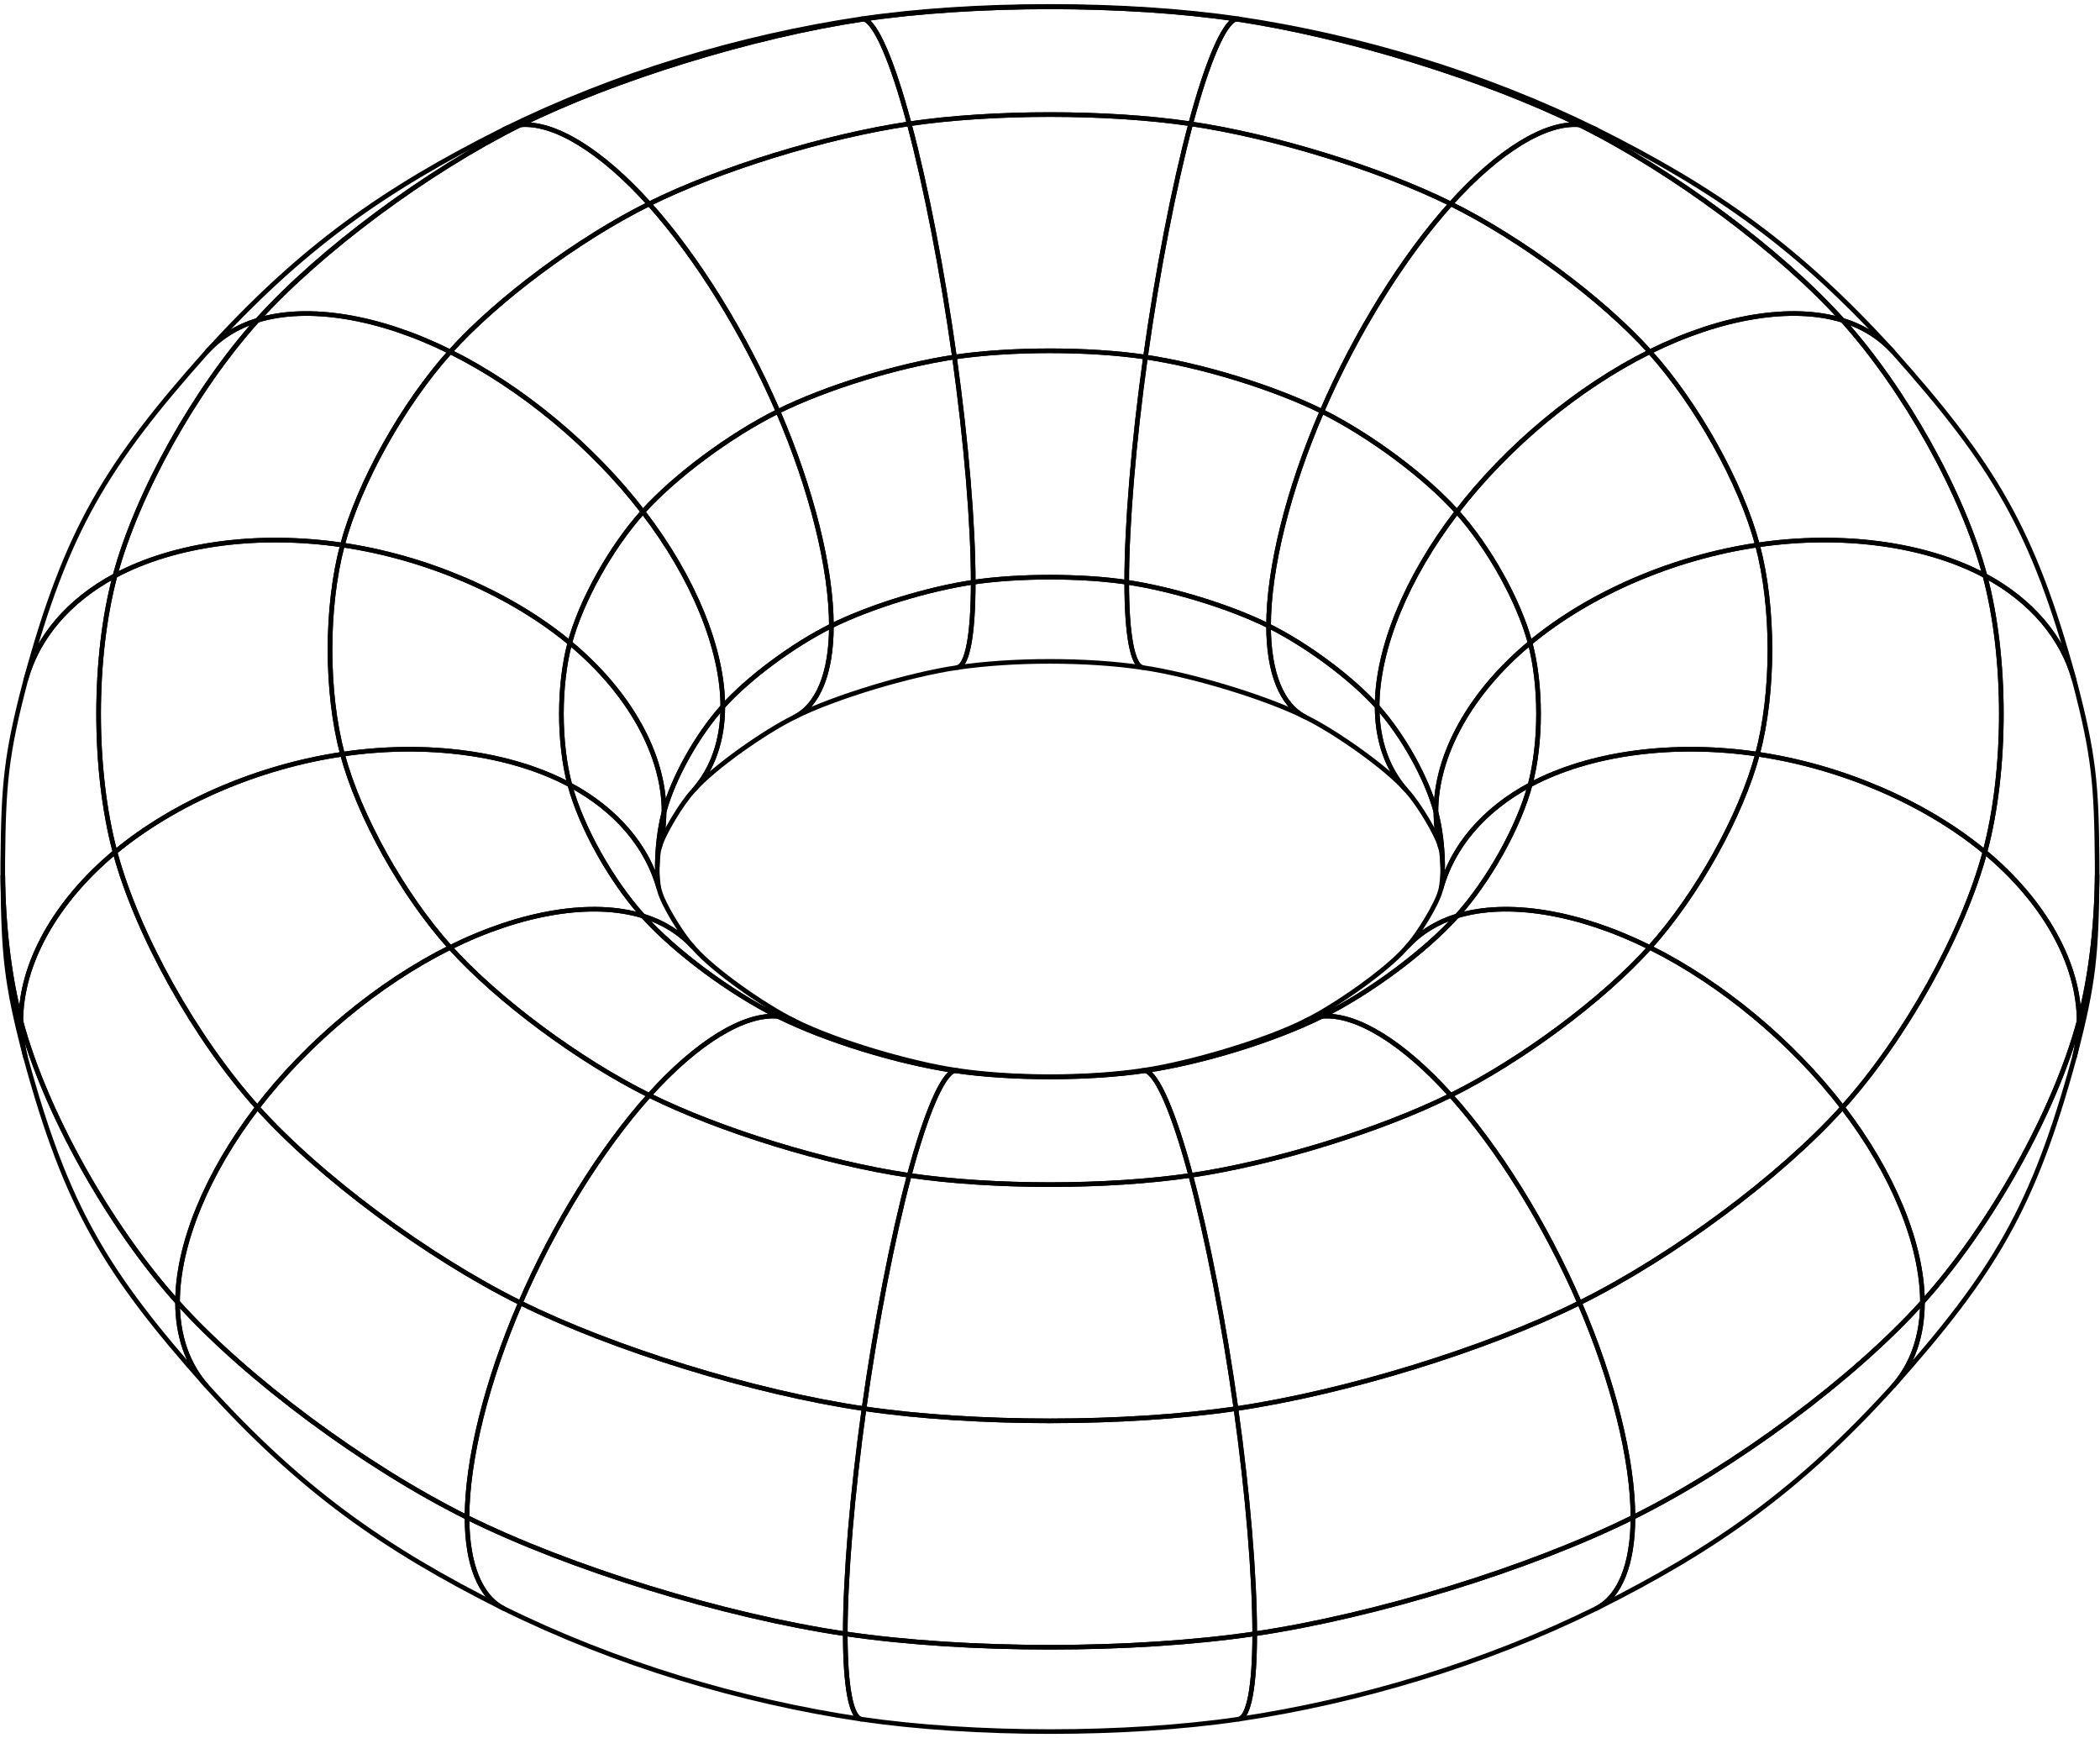 <svg xmlns="http://www.w3.org/2000/svg" xmlns:xlink="http://www.w3.org/1999/xlink" version="1.1" width="181.536" height="150.24" viewBox="0 0 181.536 150.24">
<path transform="matrix(1,0,0,-1,90.766,75.121)" stroke-width=".399" stroke-linecap="round" stroke-linejoin="round" fill="none" stroke="#000000" d="M-88.964-13.152C-88.964-8.186-85.966-2.807-80.821 1.464-78.928-5.61-73.91-14.612-68.515-20.609-72.878-26.287-75.418-32.483-75.418-37.449-81.356-30.848-86.878-20.941-88.964-13.152Z"/>
<path transform="matrix(1,0,0,-1,90.766,75.121)" stroke-width=".399" stroke-linecap="round" stroke-linejoin="round" fill="none" stroke="#000000" d="M-75.418-37.449C-75.418-32.483-72.878-26.287-68.515-20.609-63.124-26.608-53.852-33.498-45.78-37.505-48.694-44.257-50.393-51.081-50.393-56.047-59.279-51.634-69.483-44.052-75.418-37.449Z"/>
<path transform="matrix(1,0,0,-1,90.766,75.121)" stroke-width=".399" stroke-linecap="round" stroke-linejoin="round" fill="none" stroke="#000000" d="M-50.393-56.047C-50.393-51.081-48.694-44.257-45.78-37.505-37.709-41.513-25.597-45.241-16.075-46.648-17.098-53.983-17.695-61.145-17.695-66.111-28.176-64.562-41.508-60.459-50.393-56.047Z"/>
<path transform="matrix(1,0,0,-1,90.766,75.121)" stroke-width=".399" stroke-linecap="round" stroke-linejoin="round" fill="none" stroke="#000000" d="M-17.695-66.111C-17.695-61.145-17.098-53.983-16.075-46.648-6.553-48.055 6.556-48.055 16.078-46.647 17.101-53.982 17.698-61.145 17.698-66.111 7.217-67.66-7.213-67.66-17.695-66.111Z"/>
<path transform="matrix(1,0,0,-1,90.766,75.121)" stroke-width=".399" stroke-linecap="round" stroke-linejoin="round" fill="none" stroke="#000000" d="M17.698-66.111C17.698-61.145 17.101-53.982 16.078-46.647 25.598-45.241 37.712-41.512 45.782-37.503 48.697-44.256 50.394-51.079 50.394-56.044 41.511-60.457 28.179-64.561 17.698-66.111Z"/>
<path transform="matrix(1,0,0,-1,90.766,75.121)" stroke-width=".399" stroke-linecap="round" stroke-linejoin="round" fill="none" stroke="#000000" d="M50.394-56.044C50.394-51.079 48.697-44.256 45.782-37.503 53.854-33.496 63.126-26.606 68.517-20.608 72.88-26.284 75.421-32.482 75.421-37.448 69.483-44.051 59.28-51.634 50.394-56.044Z"/>
<path transform="matrix(1,0,0,-1,90.766,75.121)" stroke-width=".399" stroke-linecap="round" stroke-linejoin="round" fill="none" stroke="#000000" d="M75.421-37.448C75.421-32.482 72.88-26.284 68.517-20.608 73.911-14.61 78.928-5.609 80.821 1.467 85.967-2.805 88.964-8.183 88.964-13.149 86.88-20.938 81.358-30.845 75.421-37.448Z"/>
<path transform="matrix(1,0,0,-1,90.766,75.121)" stroke-width=".399" stroke-linecap="round" stroke-linejoin="round" fill="none" stroke="#000000" d="M80.821 1.467C75.675 5.738 68.442 8.852 61.163 9.928 62.596 15.283 62.596 22.656 61.162 28.009 68.441 29.085 75.675 28.111 80.821 25.36 82.716 18.284 82.715 8.542 80.821 1.467Z"/>
<path transform="matrix(1,0,0,-1,90.766,75.121)" stroke-width=".399" stroke-linecap="round" stroke-linejoin="round" fill="none" stroke="#000000" d="M80.821 25.36C75.675 28.111 68.441 29.085 61.162 28.009 59.731 33.365 55.933 40.176 51.85 44.714 58.022 47.779 64.152 48.778 68.515 47.434 73.91 41.437 78.928 32.435 80.821 25.36Z"/>
<path transform="matrix(1,0,0,-1,90.766,75.121)" stroke-width=".399" stroke-linecap="round" stroke-linejoin="round" fill="none" stroke="#000000" d="M68.515 47.434C64.152 48.778 58.022 47.779 51.85 44.714 47.77 49.254 40.755 54.468 34.645 57.499 38.768 62.085 42.867 64.598 45.78 64.329 53.852 60.322 63.124 53.432 68.515 47.434Z"/>
<path transform="matrix(1,0,0,-1,90.766,75.121)" stroke-width=".399" stroke-linecap="round" stroke-linejoin="round" fill="none" stroke="#000000" d="M45.78 64.329C42.867 64.598 38.768 62.085 34.645 57.499 28.537 60.532 19.371 63.354 12.165 64.419 13.613 69.828 15.051 73.159 16.075 73.472 25.597 72.065 37.709 68.337 45.78 64.329Z"/>
<path transform="matrix(1,0,0,-1,90.766,75.121)" stroke-width=".399" stroke-linecap="round" stroke-linejoin="round" fill="none" stroke="#000000" d="M16.075 73.472C15.051 73.159 13.613 69.828 12.165 64.419 4.959 65.484-4.963 65.484-12.167 64.418-13.615 69.827-15.055 73.158-16.078 73.472-6.556 74.88 6.553 74.88 16.075 73.472Z"/>
<path transform="matrix(1,0,0,-1,90.766,75.121)" stroke-width=".399" stroke-linecap="round" stroke-linejoin="round" fill="none" stroke="#000000" d="M-16.078 73.472C-15.055 73.158-13.615 69.827-12.167 64.418-19.374 63.355-28.539 60.532-34.646 57.498-38.771 62.085-42.867 64.595-45.782 64.327-37.712 68.336-25.598 72.065-16.078 73.472Z"/>
<path transform="matrix(1,0,0,-1,90.766,75.121)" stroke-width=".399" stroke-linecap="round" stroke-linejoin="round" fill="none" stroke="#000000" d="M-45.782 64.327C-42.867 64.595-38.771 62.085-34.646 57.498-40.755 54.467-47.771 49.254-51.851 44.713-58.022 47.777-64.155 48.778-68.517 47.432-63.126 53.431-53.854 60.321-45.782 64.327Z"/>
<path transform="matrix(1,0,0,-1,90.766,75.121)" stroke-width=".399" stroke-linecap="round" stroke-linejoin="round" fill="none" stroke="#000000" d="M-68.517 47.432C-64.155 48.778-58.022 47.777-51.851 44.713-55.933 40.174-59.73 33.363-61.163 28.008-68.442 29.083-75.675 28.108-80.821 25.358-78.928 32.434-73.911 41.434-68.517 47.432Z"/>
<path transform="matrix(1,0,0,-1,90.766,75.121)" stroke-width=".399" stroke-linecap="round" stroke-linejoin="round" fill="none" stroke="#000000" d="M-80.821 25.358C-75.675 28.108-68.442 29.083-61.163 28.008-62.596 22.653-62.596 15.28-61.162 9.926-68.441 8.85-75.675 5.735-80.821 1.464-82.716 8.54-82.715 18.282-80.821 25.358Z"/>
<path transform="matrix(1,0,0,-1,90.766,75.121)" stroke-width=".399" stroke-linecap="round" stroke-linejoin="round" fill="none" stroke="#000000" d="M-80.821 1.464C-75.675 5.735-68.441 8.85-61.162 9.926-59.731 4.571-55.933-2.241-51.85-6.779-58.022-9.844-64.152-14.932-68.515-20.609-73.91-14.612-78.928-5.61-80.821 1.464Z"/>
<path transform="matrix(1,0,0,-1,90.766,75.121)" stroke-width=".399" stroke-linecap="round" stroke-linejoin="round" fill="none" stroke="#000000" d="M-68.515-20.609C-64.152-14.932-58.022-9.844-51.85-6.779-47.77-11.318-40.755-16.532-34.645-19.564-38.768-24.15-42.867-30.752-45.78-37.505-53.852-33.498-63.124-26.608-68.515-20.609Z"/>
<path transform="matrix(1,0,0,-1,90.766,75.121)" stroke-width=".399" stroke-linecap="round" stroke-linejoin="round" fill="none" stroke="#000000" d="M-45.78-37.505C-42.867-30.752-38.768-24.15-34.645-19.564-28.537-22.597-19.371-25.419-12.165-26.484-13.613-31.893-15.051-39.313-16.075-46.648-25.597-45.241-37.709-41.513-45.78-37.505Z"/>
<path transform="matrix(1,0,0,-1,90.766,75.121)" stroke-width=".399" stroke-linecap="round" stroke-linejoin="round" fill="none" stroke="#000000" d="M-16.075-46.648C-15.051-39.313-13.613-31.893-12.165-26.484-4.959-27.549 4.963-27.548 12.167-26.483 13.615-31.892 15.055-39.313 16.078-46.647 6.556-48.055-6.553-48.055-16.075-46.648Z"/>
<path transform="matrix(1,0,0,-1,90.766,75.121)" stroke-width=".399" stroke-linecap="round" stroke-linejoin="round" fill="none" stroke="#000000" d="M16.078-46.647C15.055-39.313 13.615-31.892 12.167-26.483 19.374-25.419 28.539-22.597 34.646-19.563 38.771-24.15 42.867-30.75 45.782-37.503 37.712-41.512 25.598-45.241 16.078-46.647Z"/>
<path transform="matrix(1,0,0,-1,90.766,75.121)" stroke-width=".399" stroke-linecap="round" stroke-linejoin="round" fill="none" stroke="#000000" d="M45.782-37.503C42.867-30.75 38.771-24.15 34.646-19.563 40.755-16.531 47.771-11.318 51.851-6.778 58.022-9.841 64.155-14.932 68.517-20.608 63.126-26.606 53.854-33.496 45.782-37.503Z"/>
<path transform="matrix(1,0,0,-1,90.766,75.121)" stroke-width=".399" stroke-linecap="round" stroke-linejoin="round" fill="none" stroke="#000000" d="M68.517-20.608C64.155-14.932 58.022-9.841 51.851-6.778 55.933-2.239 59.73 4.573 61.163 9.928 68.442 8.852 75.675 5.738 80.821 1.467 78.928-5.609 73.911-14.61 68.517-20.608Z"/>
<path transform="matrix(1,0,0,-1,90.766,75.121)" stroke-width=".399" stroke-linecap="round" stroke-linejoin="round" fill="none" stroke="#000000" d="M61.163 9.928C53.885 11.003 46.651 10.028 41.505 7.278 42.477 10.912 42.478 15.914 41.506 19.547 46.651 23.818 53.885 26.933 61.162 28.009 62.596 22.656 62.596 15.283 61.163 9.928Z"/>
<path transform="matrix(1,0,0,-1,90.766,75.121)" stroke-width=".399" stroke-linecap="round" stroke-linejoin="round" fill="none" stroke="#000000" d="M61.162 28.009C53.885 26.933 46.651 23.818 41.506 19.547 40.53 23.181 37.955 27.804 35.184 30.883 39.547 36.56 45.68 41.65 51.85 44.714 55.933 40.176 59.731 33.365 61.162 28.009Z"/>
<path transform="matrix(1,0,0,-1,90.766,75.121)" stroke-width=".399" stroke-linecap="round" stroke-linejoin="round" fill="none" stroke="#000000" d="M51.85 44.714C45.68 41.65 39.547 36.56 35.184 30.883 32.416 33.964 27.655 37.501 23.51 39.561 26.424 46.313 30.522 52.915 34.645 57.499 40.755 54.468 47.77 49.254 51.85 44.714Z"/>
<path transform="matrix(1,0,0,-1,90.766,75.121)" stroke-width=".399" stroke-linecap="round" stroke-linejoin="round" fill="none" stroke="#000000" d="M34.645 57.499C30.522 52.915 26.424 46.313 23.51 39.561 19.364 41.619 13.145 43.532 8.255 44.255 9.279 51.59 10.717 59.01 12.165 64.419 19.371 63.354 28.537 60.532 34.645 57.499Z"/>
<path transform="matrix(1,0,0,-1,90.766,75.121)" stroke-width=".399" stroke-linecap="round" stroke-linejoin="round" fill="none" stroke="#000000" d="M12.165 64.419C10.717 59.01 9.279 51.59 8.255 44.255 3.365 44.978-3.366 44.978-8.256 44.256-9.279 51.59-10.718 59.011-12.167 64.418-4.963 65.484 4.959 65.484 12.165 64.419Z"/>
<path transform="matrix(1,0,0,-1,90.766,75.121)" stroke-width=".399" stroke-linecap="round" stroke-linejoin="round" fill="none" stroke="#000000" d="M-12.167 64.418C-10.718 59.011-9.279 51.59-8.256 44.256-13.146 43.531-19.367 41.617-23.51 39.558-26.425 46.311-30.523 52.913-34.646 57.498-28.539 60.532-19.374 63.355-12.167 64.418Z"/>
<path transform="matrix(1,0,0,-1,90.766,75.121)" stroke-width=".399" stroke-linecap="round" stroke-linejoin="round" fill="none" stroke="#000000" d="M-34.646 57.498C-30.523 52.913-26.425 46.311-23.51 39.558-27.656 37.501-32.415 33.963-35.187 30.883-39.55 36.559-45.683 41.649-51.851 44.713-47.771 49.254-40.755 54.467-34.646 57.498Z"/>
<path transform="matrix(1,0,0,-1,90.766,75.121)" stroke-width=".399" stroke-linecap="round" stroke-linejoin="round" fill="none" stroke="#000000" d="M-51.851 44.713C-45.683 41.649-39.55 36.559-35.187 30.883-37.957 27.802-40.532 23.181-41.505 19.547-46.651 23.818-53.885 26.932-61.163 28.008-59.73 33.363-55.933 40.174-51.851 44.713Z"/>
<path transform="matrix(1,0,0,-1,90.766,75.121)" stroke-width=".399" stroke-linecap="round" stroke-linejoin="round" fill="none" stroke="#000000" d="M-61.163 28.008C-53.885 26.932-46.651 23.818-41.505 19.547-42.477 15.913-42.478 10.911-41.506 7.277-46.651 10.027-53.885 11.002-61.162 9.926-62.596 15.28-62.596 22.653-61.163 28.008Z"/>
<path transform="matrix(1,0,0,-1,90.766,75.121)" stroke-width=".399" stroke-linecap="round" stroke-linejoin="round" fill="none" stroke="#000000" d="M-61.162 9.926C-53.885 11.002-46.651 10.027-41.506 7.277-40.53 3.643-37.955-.98-35.184-4.059-39.547-2.714-45.68-3.715-51.85-6.779-55.933-2.241-59.731 4.571-61.162 9.926Z"/>
<path transform="matrix(1,0,0,-1,90.766,75.121)" stroke-width=".399" stroke-linecap="round" stroke-linejoin="round" fill="none" stroke="#000000" d="M-51.85-6.779C-45.68-3.715-39.547-2.714-35.184-4.059-32.416-7.139-27.655-10.676-23.51-12.736-26.424-12.467-30.522-14.98-34.645-19.564-40.755-16.532-47.77-11.318-51.85-6.779Z"/>
<path transform="matrix(1,0,0,-1,90.766,75.121)" stroke-width=".399" stroke-linecap="round" stroke-linejoin="round" fill="none" stroke="#000000" d="M-34.645-19.564C-30.522-14.98-26.424-12.467-23.51-12.736-19.364-14.794-13.145-16.708-8.255-17.431-9.279-17.744-10.717-21.075-12.165-26.484-19.371-25.419-28.537-22.597-34.645-19.564Z"/>
<path transform="matrix(1,0,0,-1,90.766,75.121)" stroke-width=".399" stroke-linecap="round" stroke-linejoin="round" fill="none" stroke="#000000" d="M-12.165-26.484C-10.717-21.075-9.279-17.744-8.255-17.431-3.365-18.154 3.366-18.154 8.256-17.431 9.279-17.744 10.718-21.075 12.167-26.483 4.963-27.548-4.959-27.549-12.165-26.484Z"/>
<path transform="matrix(1,0,0,-1,90.766,75.121)" stroke-width=".399" stroke-linecap="round" stroke-linejoin="round" fill="none" stroke="#000000" d="M12.167-26.483C10.718-21.075 9.279-17.744 8.256-17.431 13.146-16.707 19.367-14.793 23.51-12.734 26.425-12.465 30.523-14.978 34.646-19.563 28.539-22.597 19.374-25.419 12.167-26.483Z"/>
<path transform="matrix(1,0,0,-1,90.766,75.121)" stroke-width=".399" stroke-linecap="round" stroke-linejoin="round" fill="none" stroke="#000000" d="M34.646-19.563C30.523-14.978 26.425-12.465 23.51-12.734 27.656-10.677 32.415-7.139 35.187-4.059 39.55-2.713 45.683-3.714 51.851-6.778 47.771-11.318 40.755-16.531 34.646-19.563Z"/>
<path transform="matrix(1,0,0,-1,90.766,75.121)" stroke-width=".399" stroke-linecap="round" stroke-linejoin="round" fill="none" stroke="#000000" d="M51.851-6.778C45.683-3.714 39.55-2.713 35.187-4.059 37.957-.978 40.532 3.644 41.505 7.278 46.651 10.028 53.885 11.003 61.163 9.928 59.73 4.573 55.933-2.239 51.851-6.778Z"/>
<path transform="matrix(1,0,0,-1,90.766,75.121)" stroke-width=".399" stroke-linecap="round" stroke-linejoin="round" fill="none" stroke="#000000" d="M41.506 19.547C36.357 15.277 33.363 9.897 33.363 4.931 32.581 7.852 30.509 11.568 28.281 14.043 28.281 19.009 30.821 25.206 35.184 30.883 37.955 27.804 40.53 23.181 41.506 19.547Z"/>
<path transform="matrix(1,0,0,-1,90.766,75.121)" stroke-width=".399" stroke-linecap="round" stroke-linejoin="round" fill="none" stroke="#000000" d="M35.184 30.883C30.821 25.206 28.281 19.009 28.281 14.043 26.057 16.52 22.229 19.364 18.897 21.019 18.897 25.984 20.596 32.806 23.51 39.561 27.655 37.501 32.416 33.964 35.184 30.883Z"/>
<path transform="matrix(1,0,0,-1,90.766,75.121)" stroke-width=".399" stroke-linecap="round" stroke-linejoin="round" fill="none" stroke="#000000" d="M23.51 39.561C20.596 32.806 18.897 25.984 18.897 21.019 15.565 22.673 10.567 24.211 6.635 24.792 6.635 29.757 7.232 36.92 8.255 44.255 13.145 43.532 19.364 41.619 23.51 39.561Z"/>
<path transform="matrix(1,0,0,-1,90.766,75.121)" stroke-width=".399" stroke-linecap="round" stroke-linejoin="round" fill="none" stroke="#000000" d="M8.255 44.255C7.232 36.92 6.635 29.757 6.635 24.792 2.704 25.373-2.706 25.373-6.636 24.792-6.636 29.758-7.234 36.919-8.256 44.256-3.366 44.978 3.365 44.978 8.255 44.255Z"/>
<path transform="matrix(1,0,0,-1,90.766,75.121)" stroke-width=".399" stroke-linecap="round" stroke-linejoin="round" fill="none" stroke="#000000" d="M-8.256 44.256C-7.234 36.919-6.636 29.758-6.636 24.792-10.566 24.211-15.567 22.672-18.898 21.016-18.898 25.982-20.595 32.805-23.51 39.558-19.367 41.617-13.146 43.531-8.256 44.256Z"/>
<path transform="matrix(1,0,0,-1,90.766,75.121)" stroke-width=".399" stroke-linecap="round" stroke-linejoin="round" fill="none" stroke="#000000" d="M-23.51 39.558C-20.595 32.805-18.898 25.982-18.898 21.016-22.23 19.363-26.058 16.519-28.284 14.043-28.284 19.008-30.822 25.206-35.187 30.883-32.415 33.963-27.656 37.501-23.51 39.558Z"/>
<path transform="matrix(1,0,0,-1,90.766,75.121)" stroke-width=".399" stroke-linecap="round" stroke-linejoin="round" fill="none" stroke="#000000" d="M-35.187 30.883C-30.822 25.206-28.284 19.008-28.284 14.043-30.51 11.567-32.58 7.852-33.362 4.931-33.362 9.897-36.359 15.275-41.505 19.547-40.532 23.181-37.957 27.802-35.187 30.883Z"/>
<path transform="matrix(1,0,0,-1,90.766,75.121)" stroke-width=".399" stroke-linecap="round" stroke-linejoin="round" fill="none" stroke="#000000" d="M-41.506 7.277C-37.428 5.098-34.702 1.827-33.742-1.906-33.465-3.004-31.852-5.658-30.871-6.725-31.988-5.508-33.441-4.597-35.184-4.059-37.955-.98-40.53 3.643-41.506 7.277Z"/>
<path transform="matrix(1,0,0,-1,90.766,75.121)" stroke-width=".399" stroke-linecap="round" stroke-linejoin="round" fill="none" stroke="#000000" d="M-35.184-4.059C-33.361-4.622-31.858-5.592-30.721-6.89-29.043-8.797-24.673-11.862-22.086-13.13-22.522-12.917-22.996-12.784-23.51-12.736-27.655-10.676-32.416-7.139-35.184-4.059Z"/>
<path transform="matrix(1,0,0,-1,90.766,75.121)" stroke-width=".399" stroke-linecap="round" stroke-linejoin="round" fill="none" stroke="#000000" d="M-23.51-12.736C-22.979-12.784-22.489-12.926-22.041-13.153-18.562-14.903-12.052-16.827-8.023-17.411-8.098-17.4-8.175-17.406-8.255-17.431-13.145-16.708-19.364-14.794-23.51-12.736Z"/>
<path transform="matrix(1,0,0,-1,90.766,75.121)" stroke-width=".399" stroke-linecap="round" stroke-linejoin="round" fill="none" stroke="#000000" d="M-8.255-17.431C-8.175-17.406-8.098-17.4-8.023-17.411-3.234-18.13 3.234-18.131 8.025-17.412 8.098-17.399 8.177-17.405 8.256-17.431 3.366-18.154-3.365-18.154-8.255-17.431Z"/>
<path transform="matrix(1,0,0,-1,90.766,75.121)" stroke-width=".399" stroke-linecap="round" stroke-linejoin="round" fill="none" stroke="#000000" d="M8.256-17.431C8.177-17.405 8.098-17.399 8.025-17.412 12.054-16.827 18.564-14.901 22.042-13.152 22.49-12.925 22.98-12.784 23.51-12.734 19.367-14.793 13.146-16.707 8.256-17.431Z"/>
<path transform="matrix(1,0,0,-1,90.766,75.121)" stroke-width=".399" stroke-linecap="round" stroke-linejoin="round" fill="none" stroke="#000000" d="M23.51-12.734C22.998-12.782 22.524-12.917 22.087-13.13 24.673-11.862 29.045-8.796 30.723-6.889 31.858-5.591 33.363-4.621 35.187-4.059 32.415-7.139 27.656-10.677 23.51-12.734Z"/>
<path transform="matrix(1,0,0,-1,90.766,75.121)" stroke-width=".399" stroke-linecap="round" stroke-linejoin="round" fill="none" stroke="#000000" d="M35.187-4.059C33.44-4.596 31.988-5.508 30.871-6.723 31.852-5.658 33.465-3.002 33.743-1.905 34.702 1.828 37.429 5.099 41.505 7.278 40.532 3.644 37.957-.978 35.187-4.059Z"/>
<path transform="matrix(1,0,0,-1,90.766,75.121)" stroke-width=".399" stroke-linecap="round" stroke-linejoin="round" fill="none" stroke="#000000" d="M33.948 .229C33.943 .453 33.884 1.389 33.82 1.625 33.516 2.693 33.363 3.799 33.363 4.931 33.735 3.536 33.929 1.888 33.948 .229Z"/>
<path transform="matrix(1,0,0,-1,90.766,75.121)" stroke-width=".399" stroke-linecap="round" stroke-linejoin="round" fill="none" stroke="#000000" d="M33.363 4.931C33.363 3.888 33.492 2.866 33.751 1.879 33.474 2.976 31.869 5.64 30.888 6.707 29.201 8.533 28.281 11.054 28.281 14.043 30.509 11.568 32.581 7.852 33.363 4.931Z"/>
<path transform="matrix(1,0,0,-1,90.766,75.121)" stroke-width=".399" stroke-linecap="round" stroke-linejoin="round" fill="none" stroke="#000000" d="M28.281 14.043C28.281 11.143 29.148 8.684 30.738 6.872 29.06 8.779 24.686 11.855 22.102 13.124 20.056 14.123 18.897 16.918 18.897 21.019 22.229 19.364 26.057 16.52 28.281 14.043Z"/>
<path transform="matrix(1,0,0,-1,90.766,75.121)" stroke-width=".399" stroke-linecap="round" stroke-linejoin="round" fill="none" stroke="#000000" d="M18.897 21.019C18.897 16.946 20.04 14.163 22.057 13.145 18.578 14.893 12.058 16.827 8.029 17.411 7.144 17.542 6.635 20.203 6.635 24.792 10.567 24.211 15.565 22.673 18.897 21.019Z"/>
<path transform="matrix(1,0,0,-1,90.766,75.121)" stroke-width=".399" stroke-linecap="round" stroke-linejoin="round" fill="none" stroke="#000000" d="M6.635 24.792C6.635 20.203 7.144 17.542 8.029 17.411 3.239 18.128-3.241 18.128-8.031 17.412-7.144 17.543-6.636 20.204-6.636 24.792-2.706 25.373 2.704 25.373 6.635 24.792Z"/>
<path transform="matrix(1,0,0,-1,90.766,75.121)" stroke-width=".399" stroke-linecap="round" stroke-linejoin="round" fill="none" stroke="#000000" d="M-6.636 24.792C-6.636 20.204-7.144 17.543-8.031 17.412-12.06 16.826-18.58 14.894-22.058 13.145-20.04 14.163-18.898 16.944-18.898 21.016-15.567 22.672-10.566 24.211-6.636 24.792Z"/>
<path transform="matrix(1,0,0,-1,90.766,75.121)" stroke-width=".399" stroke-linecap="round" stroke-linejoin="round" fill="none" stroke="#000000" d="M-18.898 21.016C-18.898 16.915-20.056 14.122-22.103 13.124-24.686 11.854-29.06 8.778-30.738 6.871-29.149 8.684-28.284 11.143-28.284 14.043-26.058 16.519-22.23 19.363-18.898 21.016Z"/>
<path transform="matrix(1,0,0,-1,90.766,75.121)" stroke-width=".399" stroke-linecap="round" stroke-linejoin="round" fill="none" stroke="#000000" d="M-28.284 14.043C-28.284 11.053-29.202 8.533-30.889 6.706-31.87 5.641-33.473 2.974-33.751 1.878-33.495 2.866-33.362 3.888-33.362 4.931-32.58 7.852-30.51 11.567-28.284 14.043Z"/>
<path transform="matrix(1,0,0,-1,90.766,75.121)" stroke-width=".399" stroke-linecap="round" stroke-linejoin="round" fill="none" stroke="#000000" d="M-33.362 4.931C-33.362 3.799-33.517 2.691-33.818 1.624-33.885 1.38-33.944 .439-33.946 .208-33.932 1.873-33.737 3.528-33.362 4.931Z"/>
<path transform="matrix(1,0,0,-1,90.766,75.121)" stroke-width=".399" stroke-linecap="round" stroke-linejoin="round" fill="none" stroke="#000000" d="M88.57-16.232C88.831-15.233 88.964-14.202 88.964-13.149 89.965-9.41 90.485-4.996 90.526-.554 90.46-7.256 90.268-9.764 88.57-16.232Z"/>
<path transform="matrix(1,0,0,-1,90.766,75.121)" stroke-width=".399" stroke-linecap="round" stroke-linejoin="round" fill="none" stroke="#000000" d="M-90.523-.613C-90.482-5.035-89.961-9.428-88.964-13.152-88.964-14.204-88.828-15.235-88.569-16.233-90.264-9.788-90.461-7.292-90.523-.613Z"/>
<path transform="matrix(1,0,0,-1,90.766,75.121)" stroke-width=".399" stroke-linecap="round" stroke-linejoin="round" fill="none" stroke="#000000" d="M88.53 16.374C87.528 20.025 84.825 23.22 80.821 25.36 78.928 32.435 73.91 41.437 68.515 47.434 70.305 46.883 71.788 45.94 72.915 44.677 81.612 34.907 85.014 29.284 88.53 16.374Z"/>
<path transform="matrix(1,0,0,-1,90.766,75.121)" stroke-width=".399" stroke-linecap="round" stroke-linejoin="round" fill="none" stroke="#000000" d="M72.848 44.75C71.728 45.975 70.272 46.895 68.515 47.434 63.124 53.432 53.852 60.322 45.78 64.329 46.299 64.283 46.78 64.144 47.22 63.925 57.673 58.701 64.777 53.636 72.848 44.75Z"/>
<path transform="matrix(1,0,0,-1,90.766,75.121)" stroke-width=".399" stroke-linecap="round" stroke-linejoin="round" fill="none" stroke="#000000" d="M47.204 63.933C46.768 64.148 46.294 64.281 45.78 64.329 37.709 68.337 25.597 72.065 16.075 73.472 16.153 73.496 16.228 73.502 16.301 73.492 26.778 71.932 37.553 68.698 47.204 63.933Z"/>
<path transform="matrix(1,0,0,-1,90.766,75.121)" stroke-width=".399" stroke-linecap="round" stroke-linejoin="round" fill="none" stroke="#000000" d="M16.301 73.492C16.228 73.502 16.153 73.496 16.075 73.472 6.553 74.88-6.556 74.88-16.078 73.472-16.156 73.495-16.231 73.501-16.302 73.491-6.559 74.922 6.556 74.922 16.301 73.492Z"/>
<path transform="matrix(1,0,0,-1,90.766,75.121)" stroke-width=".399" stroke-linecap="round" stroke-linejoin="round" fill="none" stroke="#000000" d="M-16.302 73.491C-16.231 73.501-16.156 73.495-16.078 73.472-25.598 72.065-37.712 68.336-45.782 64.327-46.297 64.281-46.771 64.146-47.207 63.934-37.555 68.698-26.781 71.932-16.302 73.491Z"/>
<path transform="matrix(1,0,0,-1,90.766,75.121)" stroke-width=".399" stroke-linecap="round" stroke-linejoin="round" fill="none" stroke="#000000" d="M-47.221 63.924C-46.782 64.143-46.301 64.28-45.782 64.327-53.854 60.321-63.126 53.431-68.517 47.432-70.272 46.893-71.732 45.975-72.849 44.747-64.779 53.633-57.674 58.702-47.221 63.924Z"/>
<path transform="matrix(1,0,0,-1,90.766,75.121)" stroke-width=".399" stroke-linecap="round" stroke-linejoin="round" fill="none" stroke="#000000" d="M-72.915 44.675C-71.788 45.938-70.306 46.88-68.517 47.432-73.911 41.434-78.928 32.434-80.821 25.358-84.825 23.218-87.527 20.023-88.531 16.372-85.016 29.28-81.614 34.905-72.915 44.675Z"/>
<path transform="matrix(1,0,0,-1,90.766,75.121)" stroke-width=".399" stroke-linecap="round" stroke-linejoin="round" fill="none" stroke="#000000" d="M-88.539-16.346C-88.819-15.313-88.964-14.244-88.964-13.152-86.878-20.941-81.356-30.848-75.418-37.449-75.418-40.368-74.541-42.843-72.931-44.659-81.629-34.887-85.022-29.256-88.539-16.346Z"/>
<path transform="matrix(1,0,0,-1,90.766,75.121)" stroke-width=".399" stroke-linecap="round" stroke-linejoin="round" fill="none" stroke="#000000" d="M-72.865-44.732C-74.518-42.911-75.418-40.408-75.418-37.449-69.483-44.052-59.279-51.634-50.393-56.047-50.393-60.119-49.253-62.902-47.233-63.92-57.689-58.696-64.794-53.617-72.865-44.732Z"/>
<path transform="matrix(1,0,0,-1,90.766,75.121)" stroke-width=".399" stroke-linecap="round" stroke-linejoin="round" fill="none" stroke="#000000" d="M-47.22-63.925C-49.245-62.914-50.393-60.128-50.393-56.047-41.508-60.459-28.176-64.562-17.695-66.111-17.695-70.69-17.188-73.35-16.307-73.492-26.784-71.93-37.566-68.691-47.22-63.925Z"/>
<path transform="matrix(1,0,0,-1,90.766,75.121)" stroke-width=".399" stroke-linecap="round" stroke-linejoin="round" fill="none" stroke="#000000" d="M-16.307-73.492C-17.188-73.35-17.695-70.69-17.695-66.111-7.213-67.66 7.217-67.66 17.698-66.111 17.698-70.689 17.19-73.349 16.308-73.491 6.562-74.921-6.562-74.92-16.307-73.492Z"/>
<path transform="matrix(1,0,0,-1,90.766,75.121)" stroke-width=".399" stroke-linecap="round" stroke-linejoin="round" fill="none" stroke="#000000" d="M16.308-73.491C17.19-73.349 17.698-70.689 17.698-66.111 28.179-64.561 41.511-60.457 50.394-56.044 50.394-60.126 49.247-62.912 47.221-63.924 37.569-68.688 26.787-71.93 16.308-73.491Z"/>
<path transform="matrix(1,0,0,-1,90.766,75.121)" stroke-width=".399" stroke-linecap="round" stroke-linejoin="round" fill="none" stroke="#000000" d="M47.236-63.918C49.254-62.9 50.394-60.117 50.394-56.044 59.28-51.634 69.483-44.051 75.421-37.448 75.421-40.407 74.518-42.907 72.867-44.73 64.794-53.616 57.691-58.694 47.236-63.918Z"/>
<path transform="matrix(1,0,0,-1,90.766,75.121)" stroke-width=".399" stroke-linecap="round" stroke-linejoin="round" fill="none" stroke="#000000" d="M72.933-44.657C74.543-42.84 75.421-40.367 75.421-37.448 81.358-30.845 86.88-20.938 88.964-13.149 88.964-14.242 88.82-15.311 88.539-16.345 85.021-29.252 81.629-34.885 72.933-44.657Z"/>
<path transform="matrix(1,0,0,-1,90.766,75.121)" stroke-width=".399" stroke-linecap="round" stroke-linejoin="round" fill="none" stroke="#000000" d="M-88.561 16.259C-87.583 19.957-84.866 23.196-80.821 25.358-82.715 18.282-82.716 8.54-80.821 1.464-85.966-2.807-88.964-8.186-88.964-13.152-90.047-9.102-90.568-4.257-90.526 .554-90.461 7.272-90.265 9.779-88.561 16.259Z"/>
<path transform="matrix(1,0,0,-1,90.766,75.121)" stroke-width=".399" stroke-linecap="round" stroke-linejoin="round" fill="none" stroke="#000000" d="M41.505 7.278C37.521 5.148 34.827 1.977 33.812-1.651 33.882-1.396 33.945-.454 33.946-.208 33.964 1.597 33.768 3.413 33.363 4.931 33.363 9.897 36.357 15.277 41.506 19.547 42.478 15.914 42.477 10.912 41.505 7.278Z"/>
<path transform="matrix(1,0,0,-1,90.766,75.121)" stroke-width=".399" stroke-linecap="round" stroke-linejoin="round" fill="none" stroke="#000000" d="M-41.505 19.547C-36.359 15.275-33.362 9.897-33.362 4.931-33.77 3.406-33.966 1.582-33.948-.229-33.946-.467-33.881-1.403-33.811-1.652-34.825 1.975-37.522 5.147-41.506 7.277-42.478 10.911-42.477 15.913-41.505 19.547Z"/>
<path transform="matrix(1,0,0,-1,90.766,75.121)" stroke-width=".399" stroke-linecap="round" stroke-linejoin="round" fill="none" stroke="#000000" d="M88.964-13.149C88.964-8.183 85.967-2.805 80.821 1.467 82.715 8.542 82.716 18.284 80.821 25.36 84.865 23.198 87.583 19.96 88.56 16.261 90.259 9.801 90.461 7.308 90.523 .613 90.571-4.218 90.052-9.083 88.964-13.149Z"/>
</svg>
